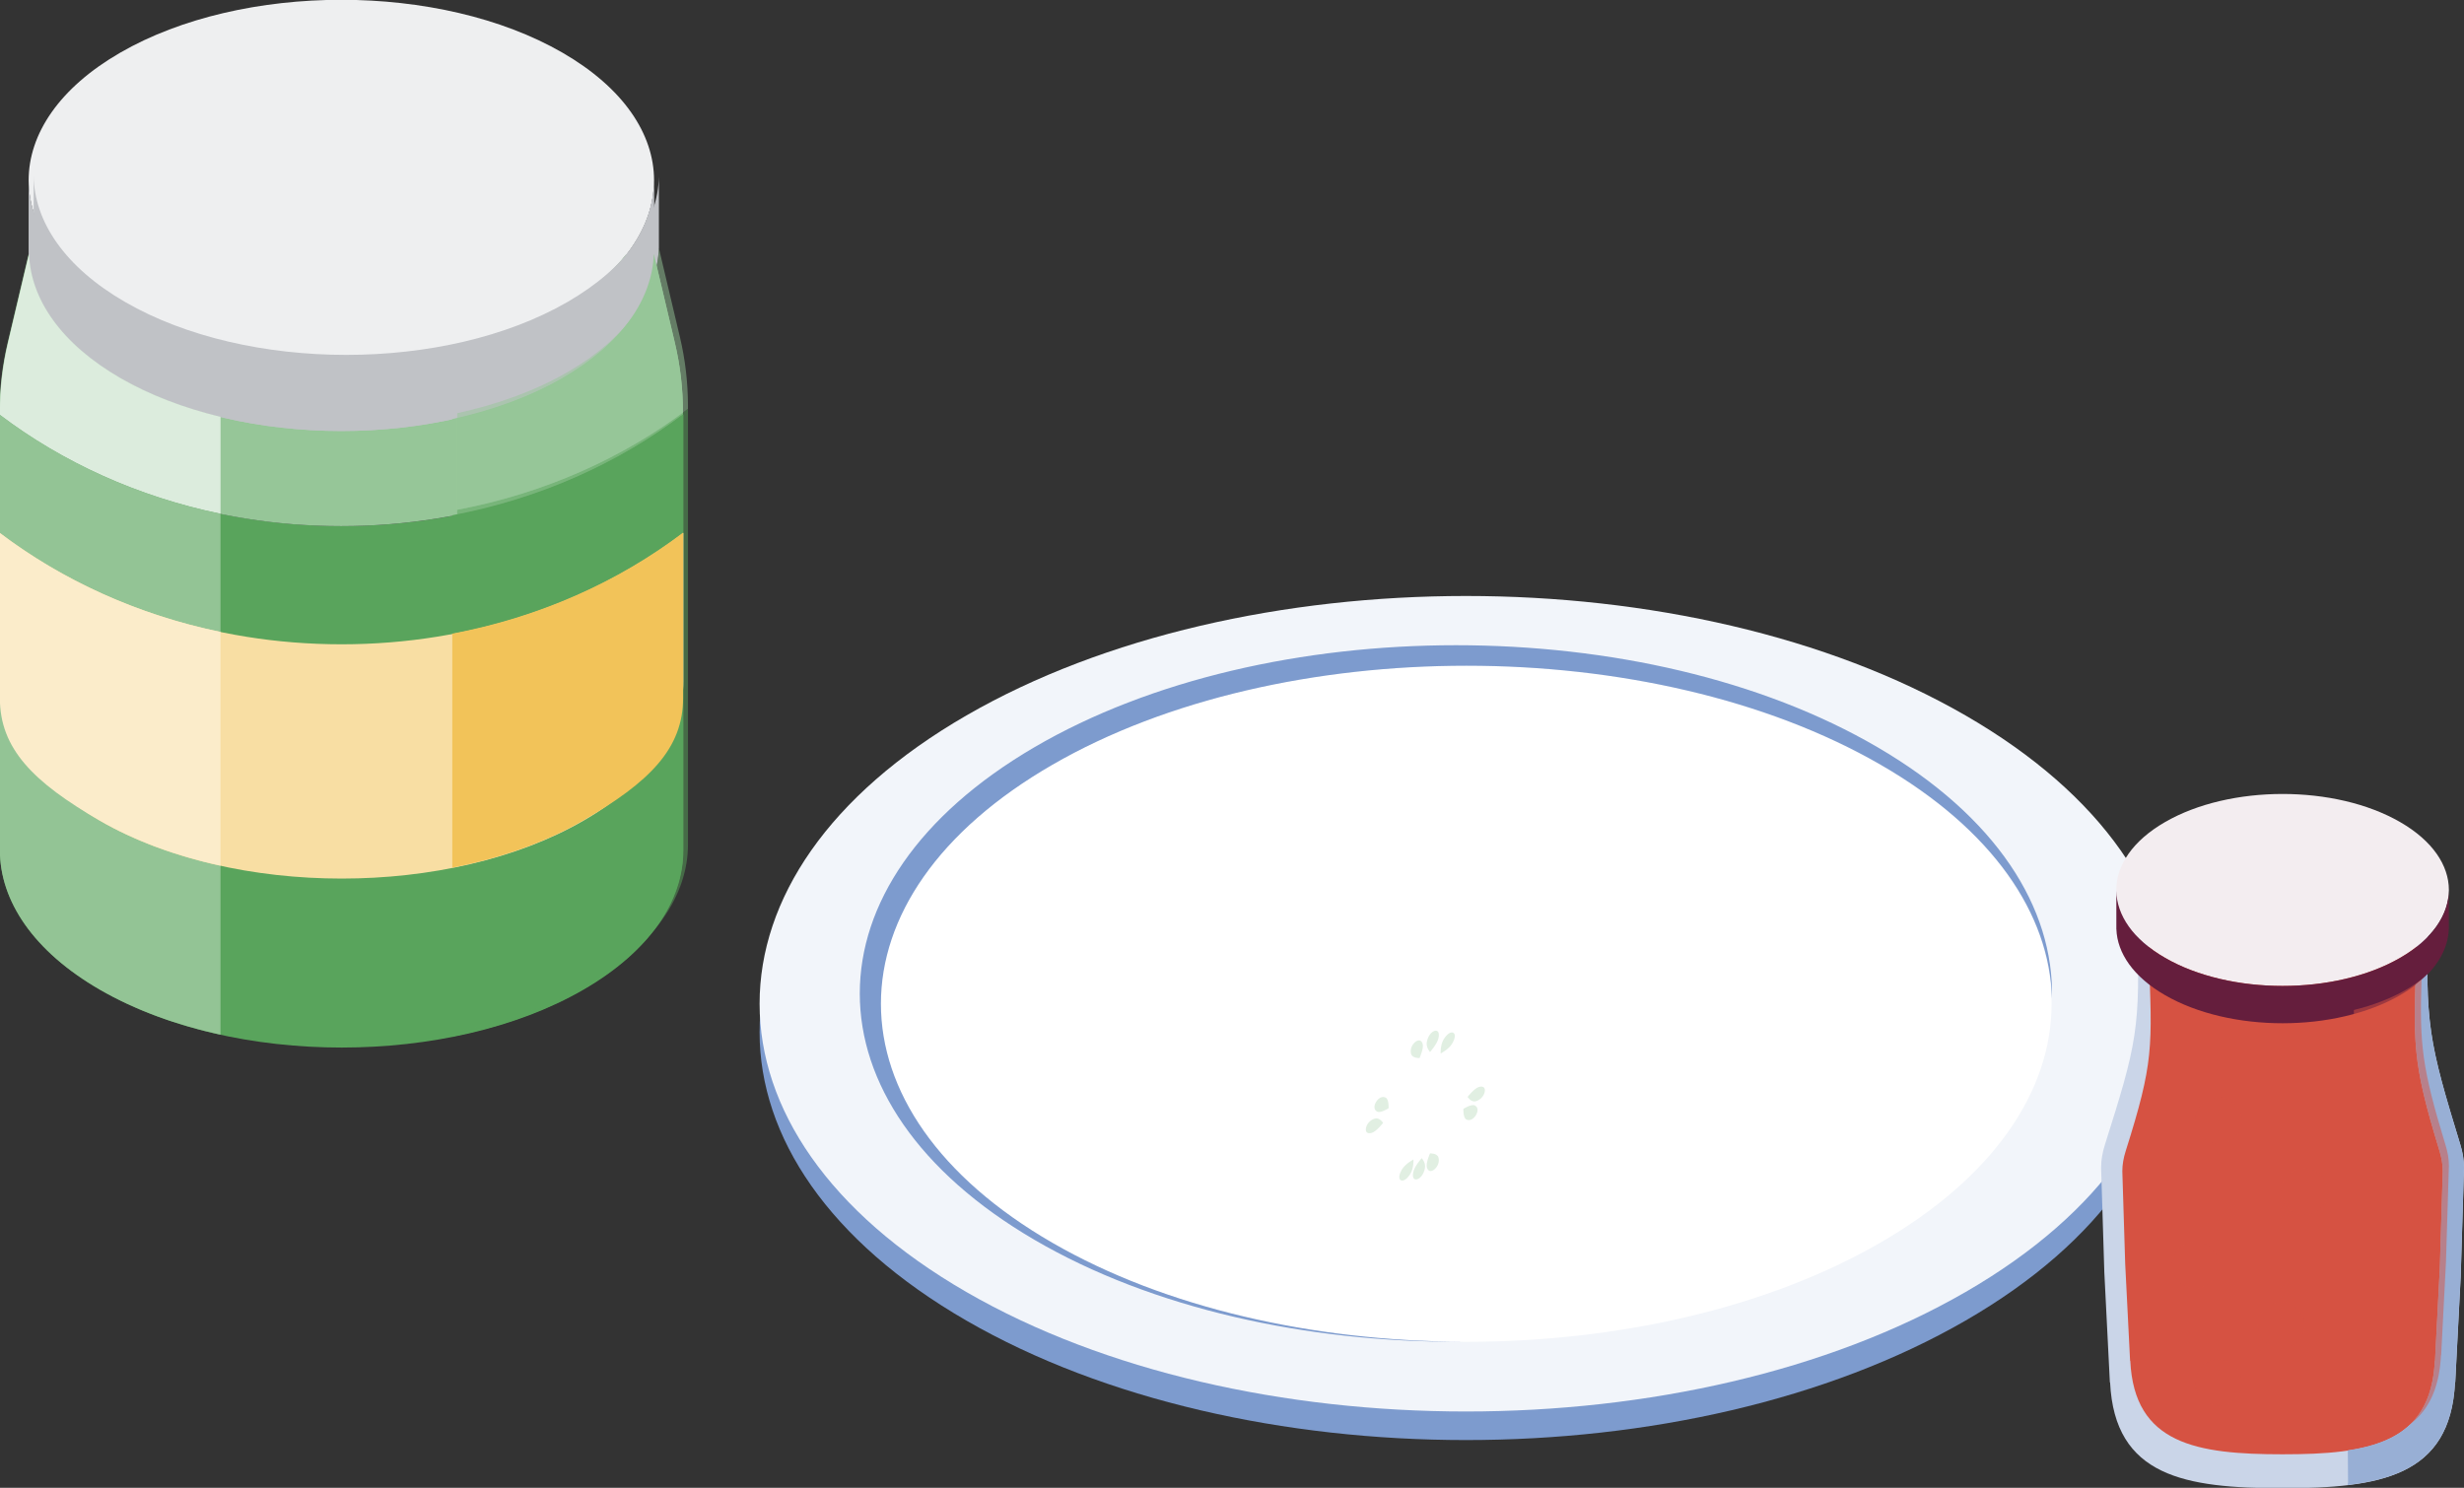 <?xml version="1.0" encoding="UTF-8" standalone="no"?>
<!-- Created with Inkscape (http://www.inkscape.org/) -->

<svg
   xmlns:dc="http://purl.org/dc/elements/1.1/"
   xmlns:cc="http://creativecommons.org/ns#"
   xmlns:rdf="http://www.w3.org/1999/02/22-rdf-syntax-ns#"
   xmlns:svg="http://www.w3.org/2000/svg"
   xmlns="http://www.w3.org/2000/svg"
   xmlns:sodipodi="http://sodipodi.sourceforge.net/DTD/sodipodi-0.dtd"
   xmlns:inkscape="http://www.inkscape.org/namespaces/inkscape"
   width="61.567mm"
   height="37.182mm"
   viewBox="0 0 61.567 37.182"
   version="1.1"
   id="svg15570"
   inkscape:version="0.92.4 (5da689c313, 2019-01-14)"
   sodipodi:docname="vegetable1-container.svg">
  <rect x="0" y="0" width="61.567" height="37.182" fill="#333333" stroke="none"/>
  <defs
     id="defs15564">
    <clipPath
       clipPathUnits="userSpaceOnUse"
       id="clipPath7398">
      <path
         d="m 162.701,639.617 h 0.765 v -0.765 h -0.765 z"
         id="path7396"
         inkscape:connector-curvature="0" />
    </clipPath>
    <clipPath
       clipPathUnits="userSpaceOnUse"
       id="clipPath7382">
      <path
         d="m 156.9,637.774 h 0.765 v -0.765 H 156.9 Z"
         id="path7380"
         inkscape:connector-curvature="0" />
    </clipPath>
    <clipPath
       clipPathUnits="userSpaceOnUse"
       id="clipPath7366">
      <path
         d="m 150.581,641.037 h 0.765 v -0.765 h -0.765 z"
         id="path7364"
         inkscape:connector-curvature="0" />
    </clipPath>
    <clipPath
       clipPathUnits="userSpaceOnUse"
       id="clipPath7350">
      <path
         d="m 151.56,637.102 h 0.765 v -0.765 h -0.765 z"
         id="path7348"
         inkscape:connector-curvature="0" />
    </clipPath>
    <clipPath
       clipPathUnits="userSpaceOnUse"
       id="clipPath7334">
      <path
         d="m 147.023,639.81 h 0.765 v -0.765 h -0.765 z"
         id="path7332"
         inkscape:connector-curvature="0" />
    </clipPath>
    <clipPath
       clipPathUnits="userSpaceOnUse"
       id="clipPath7318">
      <path
         d="m 162.658,653.385 h 0.765 v -0.765 h -0.765 z"
         id="path7316"
         inkscape:connector-curvature="0" />
    </clipPath>
    <clipPath
       clipPathUnits="userSpaceOnUse"
       id="clipPath7302">
      <path
         d="m 155.909,648.429 h 0.766 v -0.765 h -0.766 z"
         id="path7300"
         inkscape:connector-curvature="0" />
    </clipPath>
    <clipPath
       clipPathUnits="userSpaceOnUse"
       id="clipPath7286">
      <path
         d="m 147.497,646.784 h 0.765 v -0.765 h -0.765 z"
         id="path7284"
         inkscape:connector-curvature="0" />
    </clipPath>
    <clipPath
       clipPathUnits="userSpaceOnUse"
       id="clipPath7270">
      <path
         d="m 147.145,652.752 h 0.765 v -0.765 h -0.765 z"
         id="path7268"
         inkscape:connector-curvature="0" />
    </clipPath>
    <clipPath
       clipPathUnits="userSpaceOnUse"
       id="clipPath7254">
      <path
         d="m 154.572,655.349 h 0.765 v -0.765 h -0.765 z"
         id="path7252"
         inkscape:connector-curvature="0" />
    </clipPath>
    <clipPath
       clipPathUnits="userSpaceOnUse"
       id="clipPath7238">
      <path
         d="m 155.955,643.526 h 0.766 v -0.765 h -0.766 z"
         id="path7236"
         inkscape:connector-curvature="0" />
    </clipPath>
    <clipPath
       clipPathUnits="userSpaceOnUse"
       id="clipPath7222">
      <path
         d="m 161.986,645.897 h 0.765 v -0.765 h -0.765 z"
         id="path7220"
         inkscape:connector-curvature="0" />
    </clipPath>
    <clipPath
       clipPathUnits="userSpaceOnUse"
       id="clipPath7202">
      <path
         d="m 141.908,647.628 h 26.093 v -13.065 h -26.093 z"
         id="path7200"
         inkscape:connector-curvature="0" />
    </clipPath>
    <clipPath
       clipPathUnits="userSpaceOnUse"
       id="clipPath7182">
      <path
         d="m 179.207,645.831 h 0.765 v -0.765 h -0.765 z"
         id="path7180"
         inkscape:connector-curvature="0" />
    </clipPath>
    <clipPath
       clipPathUnits="userSpaceOnUse"
       id="clipPath7166">
      <path
         d="m 173.169,646.596 h 0.765 v -0.765 h -0.765 z"
         id="path7164"
         inkscape:connector-curvature="0" />
    </clipPath>
    <clipPath
       clipPathUnits="userSpaceOnUse"
       id="clipPath7150">
      <path
         d="m 168.805,652.212 h 0.765 v -0.765 h -0.765 z"
         id="path7148"
         inkscape:connector-curvature="0" />
    </clipPath>
    <clipPath
       clipPathUnits="userSpaceOnUse"
       id="clipPath7134">
      <path
         d="m 168.041,648.23 h 0.764 v -0.765 h -0.764 z"
         id="path7132"
         inkscape:connector-curvature="0" />
    </clipPath>
    <clipPath
       clipPathUnits="userSpaceOnUse"
       id="clipPath7118">
      <path
         d="m 165.061,652.595 h 0.765 v -0.765 h -0.765 z"
         id="path7116"
         inkscape:connector-curvature="0" />
    </clipPath>
    <clipPath
       clipPathUnits="userSpaceOnUse"
       id="clipPath7102">
      <path
         d="m 184.954,658.341 h 0.765 v -0.765 h -0.765 z"
         id="path7100"
         inkscape:connector-curvature="0" />
    </clipPath>
    <clipPath
       clipPathUnits="userSpaceOnUse"
       id="clipPath7086">
      <path
         d="m 176.747,656.68 h 0.765 v -0.765 h -0.765 z"
         id="path7084"
         inkscape:connector-curvature="0" />
    </clipPath>
    <clipPath
       clipPathUnits="userSpaceOnUse"
       id="clipPath7070">
      <path
         d="m 168.423,658.723 h 0.765 v -0.765 h -0.765 z"
         id="path7068"
         inkscape:connector-curvature="0" />
    </clipPath>
    <clipPath
       clipPathUnits="userSpaceOnUse"
       id="clipPath7054">
      <path
         d="m 170.611,664.287 h 0.765 v -0.765 h -0.765 z"
         id="path7052"
         inkscape:connector-curvature="0" />
    </clipPath>
    <clipPath
       clipPathUnits="userSpaceOnUse"
       id="clipPath7038">
      <path
         d="m 178.442,663.522 h 0.765 v -0.765 h -0.765 z"
         id="path7036"
         inkscape:connector-curvature="0" />
    </clipPath>
    <clipPath
       clipPathUnits="userSpaceOnUse"
       id="clipPath7022">
      <path
         d="m 174.729,652.212 h 0.765 v -0.765 h -0.765 z"
         id="path7020"
         inkscape:connector-curvature="0" />
    </clipPath>
    <clipPath
       clipPathUnits="userSpaceOnUse"
       id="clipPath7006">
      <path
         d="m 181.197,651.83 h 0.765 v -0.765 h -0.765 z"
         id="path7004"
         inkscape:connector-curvature="0" />
    </clipPath>
    <clipPath
       clipPathUnits="userSpaceOnUse"
       id="clipPath6986">
      <path
         d="m 162.103,660.328 h 25.4 v -16.997 h -25.4 z"
         id="path6984"
         inkscape:connector-curvature="0" />
    </clipPath>
    <clipPath
       clipPathUnits="userSpaceOnUse"
       id="clipPath12550">
      <path
         d="m 98.409,512.476 h 4.984 v -6.58 h -4.984 z"
         id="path12548"
         inkscape:connector-curvature="0" />
    </clipPath>
    <clipPath
       clipPathUnits="userSpaceOnUse"
       id="clipPath12534">
      <path
         d="m 96.941,509.113 h 6.45 v -3.217 h -6.45 z"
         id="path12532"
         inkscape:connector-curvature="0" />
    </clipPath>
    <clipPath
       clipPathUnits="userSpaceOnUse"
       id="clipPath12506">
      <path
         d="m 97.987,520.071 h 7.352 v -6.056 h -7.352 z"
         id="path12504"
         inkscape:connector-curvature="0" />
    </clipPath>
    <clipPath
       clipPathUnits="userSpaceOnUse"
       id="clipPath12490">
      <path
         d="m 97.407,519.365 h 6.821 v -5.35 h -6.821 z"
         id="path12488"
         inkscape:connector-curvature="0" />
    </clipPath>
    <clipPath
       clipPathUnits="userSpaceOnUse"
       id="clipPath12470">
      <path
         d="m 118.536,511.403 h 5.43 v -4.135 h -5.43 z"
         id="path12468"
         inkscape:connector-curvature="0" />
    </clipPath>
    <clipPath
       clipPathUnits="userSpaceOnUse"
       id="clipPath12454">
      <path
         d="m 118.225,511.269 h 4.761 v -4.001 h -4.761 z"
         id="path12452"
         inkscape:connector-curvature="0" />
    </clipPath>
    <clipPath
       clipPathUnits="userSpaceOnUse"
       id="clipPath12434">
      <path
         d="m 66.657,510.187 h 5.384 v -5.731 h -5.384 z"
         id="path12432"
         inkscape:connector-curvature="0" />
    </clipPath>
    <clipPath
       clipPathUnits="userSpaceOnUse"
       id="clipPath12418">
      <path
         d="m 80.857,499.014 h 5.435 v -5.808 h -5.435 z"
         id="path12416"
         inkscape:connector-curvature="0" />
    </clipPath>
    <clipPath
       clipPathUnits="userSpaceOnUse"
       id="clipPath12402">
      <path
         d="m 110.261,495.377 h 5.375 v -5.682 h -5.375 z"
         id="path12400"
         inkscape:connector-curvature="0" />
    </clipPath>
    <clipPath
       clipPathUnits="userSpaceOnUse"
       id="clipPath12386">
      <path
         d="m 134.417,501.788 h 5.361 v -5.678 h -5.361 z"
         id="path12384"
         inkscape:connector-curvature="0" />
    </clipPath>
    <clipPath
       clipPathUnits="userSpaceOnUse"
       id="clipPath12370">
      <path
         d="m 107.452,505.042 h 5.43 v -4.135 h -5.43 z"
         id="path12368"
         inkscape:connector-curvature="0" />
    </clipPath>
    <clipPath
       clipPathUnits="userSpaceOnUse"
       id="clipPath12354">
      <path
         d="m 107.141,504.908 h 4.761 v -4.001 h -4.761 z"
         id="path12352"
         inkscape:connector-curvature="0" />
    </clipPath>
    <clipPath
       clipPathUnits="userSpaceOnUse"
       id="clipPath12330">
      <path
         d="m 109.496,517.744 h 7.352 v -6.056 h -7.352 z"
         id="path12328"
         inkscape:connector-curvature="0" />
    </clipPath>
    <clipPath
       clipPathUnits="userSpaceOnUse"
       id="clipPath12314">
      <path
         d="m 108.916,517.037 h 6.821 v -5.349 h -6.821 z"
         id="path12312"
         inkscape:connector-curvature="0" />
    </clipPath>
    <clipPath
       clipPathUnits="userSpaceOnUse"
       id="clipPath12178">
      <path
         d="M 82.209,527.609 H 135.11 V 497.725 H 82.209 Z"
         id="path12176"
         inkscape:connector-curvature="0" />
    </clipPath>
    <clipPath
       clipPathUnits="userSpaceOnUse"
       id="clipPath6642">
      <path
         d="m 379.551,641.424 h 14.216 v -11.369 h -14.216 z"
         id="path6640"
         inkscape:connector-curvature="0" />
    </clipPath>
    <clipPath
       clipPathUnits="userSpaceOnUse"
       id="clipPath6606">
      <path
         d="m 379.013,636.295 h 10.793 v -8.24 h -10.793 z"
         id="path6604"
         inkscape:connector-curvature="0" />
    </clipPath>
    <clipPath
       clipPathUnits="userSpaceOnUse"
       id="clipPath6566">
      <path
         d="m 375.302,649.894 h 11.575 v -9.257 h -11.575 z"
         id="path6564"
         inkscape:connector-curvature="0" />
    </clipPath>
    <clipPath
       clipPathUnits="userSpaceOnUse"
       id="clipPath6530">
      <path
         d="m 374.864,645.718 h 8.787 v -6.709 h -8.787 z"
         id="path6528"
         inkscape:connector-curvature="0" />
    </clipPath>
    <clipPath
       clipPathUnits="userSpaceOnUse"
       id="clipPath6490">
      <path
         d="m 383.813,648.469 h 11.331 v -9.846 h -11.331 z"
         id="path6488"
         inkscape:connector-curvature="0" />
    </clipPath>
    <clipPath
       clipPathUnits="userSpaceOnUse"
       id="clipPath6454">
      <path
         d="m 382.36,644.152 h 9.522 v -5.811 h -9.522 z"
         id="path6452"
         inkscape:connector-curvature="0" />
    </clipPath>
    <clipPath
       clipPathUnits="userSpaceOnUse"
       id="clipPath10522">
      <path
         d="m 369.158,520.145 h 11.554 V 512.6 h -11.554 z"
         id="path10520"
         inkscape:connector-curvature="0" />
    </clipPath>
    <clipPath
       clipPathUnits="userSpaceOnUse"
       id="clipPath11414">
      <path
         d="m 377.077,408.06 h 4.179 v -1.695 h -4.179 z"
         id="path11412"
         inkscape:connector-curvature="0" />
    </clipPath>
    <clipPath
       clipPathUnits="userSpaceOnUse"
       id="clipPath11398">
      <path
         d="m 377.642,408.925 h 4.179 v -1.695 h -4.179 z"
         id="path11396"
         inkscape:connector-curvature="0" />
    </clipPath>
    <clipPath
       clipPathUnits="userSpaceOnUse"
       id="clipPath11358">
      <path
         d="m 364.005,406.179 h 4.028 v -6.92 h -4.028 z"
         id="path11356"
         inkscape:connector-curvature="0" />
    </clipPath>
    <clipPath
       clipPathUnits="userSpaceOnUse"
       id="clipPath11322">
      <path
         d="m 377.506,405.692 h 6.271 v -3.246 h -6.271 z"
         id="path11320"
         inkscape:connector-curvature="0" />
    </clipPath>
    <clipPath
       clipPathUnits="userSpaceOnUse"
       id="clipPath11298">
      <path
         d="m 372.191,414.437 h 4.179 v -1.695 h -4.179 z"
         id="path11296"
         inkscape:connector-curvature="0" />
    </clipPath>
    <clipPath
       clipPathUnits="userSpaceOnUse"
       id="clipPath11282">
      <path
         d="m 373.019,413.194 h 4.179 v -1.695 h -4.179 z"
         id="path11280"
         inkscape:connector-curvature="0" />
    </clipPath>
    <clipPath
       clipPathUnits="userSpaceOnUse"
       id="clipPath11254">
      <path
         d="m 372.717,411.256 h 6.272 v -3.246 h -6.272 z"
         id="path11252"
         inkscape:connector-curvature="0" />
    </clipPath>
    <clipPath
       clipPathUnits="userSpaceOnUse"
       id="clipPath11218">
      <path
         d="m 371.561,407.88 h 5.055 v -4.93 h -5.055 z"
         id="path11216"
         inkscape:connector-curvature="0" />
    </clipPath>
    <clipPath
       clipPathUnits="userSpaceOnUse"
       id="clipPath11182">
      <path
         d="m 366.436,413.458 h 4.613 v -5.621 h -4.613 z"
         id="path11180"
         inkscape:connector-curvature="0" />
    </clipPath>
    <clipPath
       clipPathUnits="userSpaceOnUse"
       id="clipPath11158">
      <path
         d="m 357.243,409.964 h 4.178 v -1.695 h -4.178 z"
         id="path11156"
         inkscape:connector-curvature="0" />
    </clipPath>
    <clipPath
       clipPathUnits="userSpaceOnUse"
       id="clipPath11142">
      <path
         d="m 359.332,409.48 h 4.179 v -1.695 h -4.179 z"
         id="path11140"
         inkscape:connector-curvature="0" />
    </clipPath>
    <clipPath
       clipPathUnits="userSpaceOnUse"
       id="clipPath11114">
      <path
         d="m 360.614,408.947 h 4.614 v -5.621 h -4.614 z"
         id="path11112"
         inkscape:connector-curvature="0" />
    </clipPath>
    <clipPath
       clipPathUnits="userSpaceOnUse"
       id="clipPath11078">
      <path
         d="m 368.7,402.937 h 5.498 v -4.431 H 368.7 Z"
         id="path11076"
         inkscape:connector-curvature="0" />
    </clipPath>
    <clipPath
       clipPathUnits="userSpaceOnUse"
       id="clipPath11054">
      <path
         d="m 358.131,409.752 h 3.231 v -5.082 h -3.231 z"
         id="path11052"
         inkscape:connector-curvature="0" />
    </clipPath>
    <clipPath
       clipPathUnits="userSpaceOnUse"
       id="clipPath11034">
      <path
         d="m 357.729,410.798 h 6.801 v -3.159 h -6.801 z"
         id="path11032"
         inkscape:connector-curvature="0" />
    </clipPath>
    <clipPath
       clipPathUnits="userSpaceOnUse"
       id="clipPath11006">
      <path
         d="m 347.319,424.423 h 19.16 v -13.524 h -19.16 z"
         id="path11004"
         inkscape:connector-curvature="0" />
    </clipPath>
    <clipPath
       clipPathUnits="userSpaceOnUse"
       id="clipPath10986">
      <path
         d="m 365.535,422.316 h 19.161 v -13.525 h -19.161 z"
         id="path10984"
         inkscape:connector-curvature="0" />
    </clipPath>
    <clipPath
       clipPathUnits="userSpaceOnUse"
       id="clipPath10962">
      <path
         d="m 363.205,421.827 h 6.451 v -11.828 h -6.451 z"
         id="path10960"
         inkscape:connector-curvature="0" />
    </clipPath>
    <clipPath
       clipPathUnits="userSpaceOnUse"
       id="clipPath11698">
      <path
         d="m 374.024,264.092 h 2.951 v -3.204 h -2.951 z"
         id="path11696"
         inkscape:connector-curvature="0" />
    </clipPath>
    <clipPath
       clipPathUnits="userSpaceOnUse"
       id="clipPath11678">
      <path
         d="m 374.221,264.88 h 5.482 v -2.523 h -5.482 z"
         id="path11676"
         inkscape:connector-curvature="0" />
    </clipPath>
    <clipPath
       clipPathUnits="userSpaceOnUse"
       id="clipPath11650">
      <path
         d="m 370.279,277.222 h 11.434 v -12.607 h -11.434 z"
         id="path11648"
         inkscape:connector-curvature="0" />
    </clipPath>
    <clipPath
       clipPathUnits="userSpaceOnUse"
       id="clipPath11630">
      <path
         d="m 380.473,269.889 h 16.309 v -9.607 h -16.309 z"
         id="path11628"
         inkscape:connector-curvature="0" />
    </clipPath>
    <clipPath
       clipPathUnits="userSpaceOnUse"
       id="clipPath11606">
      <path
         d="m 380.204,271.526 h 4.74 v -8.645 h -4.74 z"
         id="path11604"
         inkscape:connector-curvature="0" />
    </clipPath>
    <clipPath
       clipPathUnits="userSpaceOnUse"
       id="clipPath11934">
      <path
         d="m 547.26,669.931 h 16.337 V 651.412 H 547.26 Z"
         id="path11932"
         inkscape:connector-curvature="0" />
    </clipPath>
    <clipPath
       clipPathUnits="userSpaceOnUse"
       id="clipPath11910">
      <path
         d="m 547.26,658.564 h 16.337 V 614.511 H 547.26 Z"
         id="path11908"
         inkscape:connector-curvature="0" />
    </clipPath>
    <clipPath
       clipPathUnits="userSpaceOnUse"
       id="clipPath11886">
      <path
         d="m 517.282,675.038 h 44.259 v -17.626 h -44.259 z"
         id="path11884"
         inkscape:connector-curvature="0" />
    </clipPath>
    <clipPath
       clipPathUnits="userSpaceOnUse"
       id="clipPath11570">
      <path
         d="m 681.516,618.175 h 6.727 v -32.969 h -6.727 z"
         id="path11568"
         inkscape:connector-curvature="0" />
    </clipPath>
    <clipPath
       clipPathUnits="userSpaceOnUse"
       id="clipPath11542">
      <path
         d="m 670.29,591.269 h 3.294 v -3.294 h -3.294 z"
         id="path11540"
         inkscape:connector-curvature="0" />
    </clipPath>
    <clipPath
       clipPathUnits="userSpaceOnUse"
       id="clipPath11526">
      <path
         d="m 674.728,595.313 h 3.294 v -3.295 h -3.294 z"
         id="path11524"
         inkscape:connector-curvature="0" />
    </clipPath>
    <clipPath
       clipPathUnits="userSpaceOnUse"
       id="clipPath11510">
      <path
         d="m 668.643,599.595 h 3.294 v -3.294 h -3.294 z"
         id="path11508"
         inkscape:connector-curvature="0" />
    </clipPath>
    <clipPath
       clipPathUnits="userSpaceOnUse"
       id="clipPath11494">
      <path
         d="m 676.375,604.794 h 3.294 V 601.5 h -3.294 z"
         id="path11492"
         inkscape:connector-curvature="0" />
    </clipPath>
    <clipPath
       clipPathUnits="userSpaceOnUse"
       id="clipPath11478">
      <path
         d="m 670.29,609.808 h 3.294 v -3.294 h -3.294 z"
         id="path11476"
         inkscape:connector-curvature="0" />
    </clipPath>
    <clipPath
       clipPathUnits="userSpaceOnUse"
       id="clipPath10422">
      <path
         d="m 650.908,624.052 h 2.068 v -2.068 h -2.068 z"
         id="path10420"
         inkscape:connector-curvature="0" />
    </clipPath>
    <clipPath
       clipPathUnits="userSpaceOnUse"
       id="clipPath10402">
      <path
         d="m 640.872,624.181 h 2.068 v -2.068 h -2.068 z"
         id="path10400"
         inkscape:connector-curvature="0" />
    </clipPath>
    <clipPath
       clipPathUnits="userSpaceOnUse"
       id="clipPath10382">
      <path
         d="m 647.174,626.821 h 2.068 v -2.068 h -2.068 z"
         id="path10380"
         inkscape:connector-curvature="0" />
    </clipPath>
    <clipPath
       clipPathUnits="userSpaceOnUse"
       id="clipPath10362">
      <path
         d="m 648.111,624.052 h 2.595 v -2.595 h -2.595 z"
         id="path10360"
         inkscape:connector-curvature="0" />
    </clipPath>
    <clipPath
       clipPathUnits="userSpaceOnUse"
       id="clipPath10346">
      <path
         d="m 646.677,621.009 h 2.169 v -2.168 h -2.169 z"
         id="path10344"
         inkscape:connector-curvature="0" />
    </clipPath>
    <clipPath
       clipPathUnits="userSpaceOnUse"
       id="clipPath10330">
      <path
         d="m 644.188,625.168 h 2.414 v -2.414 h -2.414 z"
         id="path10328"
         inkscape:connector-curvature="0" />
    </clipPath>
    <clipPath
       clipPathUnits="userSpaceOnUse"
       id="clipPath10314">
      <path
         d="m 641.906,621.642 h 2.302 v -2.301 h -2.302 z"
         id="path10312"
         inkscape:connector-curvature="0" />
    </clipPath>
    <clipPath
       clipPathUnits="userSpaceOnUse"
       id="clipPath10270">
      <path
         d="m 612.266,632.376 h 14.217 v -11.369 h -14.217 z"
         id="path10268"
         inkscape:connector-curvature="0" />
    </clipPath>
    <clipPath
       clipPathUnits="userSpaceOnUse"
       id="clipPath10234">
      <path
         d="m 616.228,627.248 h 10.793 v -8.24 h -10.793 z"
         id="path10232"
         inkscape:connector-curvature="0" />
    </clipPath>
    <clipPath
       clipPathUnits="userSpaceOnUse"
       id="clipPath10194">
      <path
         d="m 606.503,641.425 h 14.299 v -10.914 h -14.299 z"
         id="path10192"
         inkscape:connector-curvature="0" />
    </clipPath>
    <clipPath
       clipPathUnits="userSpaceOnUse"
       id="clipPath10158">
      <path
         d="m 607.451,636.558 h 9.563 v -9.766 h -9.563 z"
         id="path10156"
         inkscape:connector-curvature="0" />
    </clipPath>
    <clipPath
       clipPathUnits="userSpaceOnUse"
       id="clipPath10118">
      <path
         d="m 623.342,638.667 h 14.299 v -10.914 h -14.299 z"
         id="path10116"
         inkscape:connector-curvature="0" />
    </clipPath>
    <clipPath
       clipPathUnits="userSpaceOnUse"
       id="clipPath10082">
      <path
         d="m 624.291,633.8 h 9.563 v -9.766 h -9.563 z"
         id="path10080"
         inkscape:connector-curvature="0" />
    </clipPath>
    <clipPath
       clipPathUnits="userSpaceOnUse"
       id="clipPath10042">
      <path
         d="m 618.933,642.251 h 14.217 v -11.37 h -14.217 z"
         id="path10040"
         inkscape:connector-curvature="0" />
    </clipPath>
    <clipPath
       clipPathUnits="userSpaceOnUse"
       id="clipPath10006">
      <path
         d="m 618.395,637.122 h 10.793 v -8.24 h -10.793 z"
         id="path10004"
         inkscape:connector-curvature="0" />
    </clipPath>
    <clipPath
       clipPathUnits="userSpaceOnUse"
       id="clipPath9922">
      <path
         d="m 635.768,613.447 h 17.134 v -9.892 h -17.134 z"
         id="path9920"
         inkscape:connector-curvature="0" />
    </clipPath>
    <clipPath
       clipPathUnits="userSpaceOnUse"
       id="clipPath9834">
      <path
         d="m 631.98,611.506 h 17.134 v -9.892 H 631.98 Z"
         id="path9832"
         inkscape:connector-curvature="0" />
    </clipPath>
    <clipPath
       clipPathUnits="userSpaceOnUse"
       id="clipPath9746">
      <path
         d="m 629.121,609.214 h 17.134 v -9.893 h -17.134 z"
         id="path9744"
         inkscape:connector-curvature="0" />
    </clipPath>
    <clipPath
       clipPathUnits="userSpaceOnUse"
       id="clipPath9658">
      <path
         d="m 570.249,647.595 h 44.029 v -45.889 h -44.029 z"
         id="path9656"
         inkscape:connector-curvature="0" />
    </clipPath>
  </defs>
  <sodipodi:namedview
     id="base"
     pagecolor="#ffffff"
     bordercolor="#666666"
     borderopacity="1.0"
     inkscape:pageopacity="0.0"
     inkscape:pageshadow="2"
     inkscape:zoom="2.8"
     inkscape:cx="161.27828"
     inkscape:cy="115.2746"
     inkscape:document-units="mm"
     inkscape:current-layer="layer1"
     showgrid="false"
     inkscape:window-width="1920"
     inkscape:window-height="1017"
     inkscape:window-x="1912"
     inkscape:window-y="-8"
     inkscape:window-maximized="1" />
  <g
     inkscape:label="Layer 1"
     inkscape:groupmode="layer"
     id="layer1"
     transform="translate(-69.319,-244.87)">
    <g
       id="g9632"
       transform="matrix(0.353,0,0,-0.353,118.429,277.874)">
      <path
         d="m 0,0 c -19.526,-11.273 -51.185,-11.273 -70.71,0 -19.526,11.274 -19.526,29.552 -0.001,40.825 19.526,11.274 51.185,11.274 70.711,0 C 19.526,29.551 19.526,11.273 0,0"
         style="fill:#7d9bce;fill-opacity:1;fill-rule:nonzero;stroke:none"
         id="path9634"
         inkscape:connector-curvature="0" />
    </g>
    <g
       id="g9636"
       transform="matrix(0.353,0,0,-0.353,118.429,277.16)">
      <path
         d="m 0,0 c -19.526,-11.273 -51.185,-11.273 -70.71,0 -19.526,11.273 -19.526,29.551 -0.001,40.825 19.526,11.273 51.185,11.273 70.711,0 C 19.526,29.551 19.526,11.273 0,0"
         style="fill:#f2f5fa;fill-opacity:1;fill-rule:nonzero;stroke:none"
         id="path9638"
         inkscape:connector-curvature="0" />
    </g>
    <g
       id="g9640"
       transform="matrix(0.353,0,0,-0.353,116.296,275.929)">
      <path
         d="m 0,0 c -16.187,-9.346 -42.435,-9.346 -58.623,0 -16.189,9.347 -16.189,24.5 0,33.846 16.188,9.346 42.435,9.346 58.623,0 C 16.188,24.5 16.188,9.346 0,0"
         style="fill:#ffffff;fill-opacity:1;fill-rule:nonzero;stroke:none"
         id="path9642"
         inkscape:connector-curvature="0" />
    </g>
    <g
       id="g9644"
       transform="matrix(0.353,0,0,-0.353,95.616,275.929)">
      <path
         d="m 0,0 c -16.188,9.347 -16.188,24.5 0,33.846 16.188,9.346 42.435,9.346 58.623,0 7.936,-4.581 11.971,-10.558 12.127,-16.562 0.162,6.432 -3.946,12.893 -12.346,17.801 -16.48,9.63 -43.2,9.63 -59.68,0 -16.481,-9.629 -16.481,-25.242 0,-34.872 8.335,-4.87 19.288,-7.274 30.212,-7.217 C 18.453,-6.95 7.999,-4.618 0,0"
         style="fill:#7d9bce;fill-opacity:1;fill-rule:nonzero;stroke:none"
         id="path9646"
         inkscape:connector-curvature="0" />
    </g>
    <g
       id="g9688"
       transform="matrix(0.353,0,0,-0.353,105.602,270.953)">
      <path
         d="m 0,0 c -0.245,-0.406 -0.808,-0.691 -0.808,-0.691 0,0 -0.036,0.587 0.208,0.993 0.246,0.406 0.513,0.559 0.678,0.475 C 0.243,0.694 0.244,0.406 0,0"
         style="fill:#e1efe2;fill-opacity:1;fill-rule:nonzero;stroke:none"
         id="path9690"
         inkscape:connector-curvature="0" />
    </g>
    <g
       id="g9692"
       transform="matrix(0.353,0,0,-0.353,105.261,270.816)">
      <path
         d="m 0,0 c -0.09,-0.413 -0.596,-0.975 -0.596,-0.975 0,0 -0.312,0.327 -0.222,0.739 0.089,0.413 0.321,0.691 0.547,0.756 C -0.045,0.585 0.09,0.413 0,0"
         style="fill:#e1efe2;fill-opacity:1;fill-rule:nonzero;stroke:none"
         id="path9694"
         inkscape:connector-curvature="0" />
    </g>
    <g
       id="g9696"
       transform="matrix(0.353,0,0,-0.353,104.867,270.96)">
      <path
         d="m 0,0 c 0.089,-0.31 -0.224,-0.998 -0.224,-0.998 0,0 -0.505,-0.021 -0.594,0.289 -0.09,0.309 0.045,0.636 0.27,0.833 C -0.321,0.319 -0.09,0.31 0,0"
         style="fill:#e1efe2;fill-opacity:1;fill-rule:nonzero;stroke:none"
         id="path9698"
         inkscape:connector-curvature="0" />
    </g>
    <g
       id="g9700"
       transform="matrix(0.353,0,0,-0.353,103.942,272.3)">
      <path
         d="m 0,0 c 0.244,-0.123 0.208,-0.752 0.208,-0.752 0,0 -0.562,-0.365 -0.808,-0.242 -0.244,0.124 -0.243,0.413 -0.078,0.688 C -0.512,-0.032 -0.245,0.124 0,0"
         style="fill:#e1efe2;fill-opacity:1;fill-rule:nonzero;stroke:none"
         id="path9702"
         inkscape:connector-curvature="0" />
    </g>
    <g
       id="g9704"
       transform="matrix(0.353,0,0,-0.353,103.672,272.824)">
      <path
         d="m 0,0 c 0.334,0.096 0.584,-0.306 0.584,-0.306 0,0 -0.469,-0.609 -0.804,-0.705 -0.334,-0.096 -0.467,0.077 -0.406,0.357 C -0.565,-0.375 -0.334,-0.096 0,0"
         style="fill:#e1efe2;fill-opacity:1;fill-rule:nonzero;stroke:none"
         id="path9706"
         inkscape:connector-curvature="0" />
    </g>
    <g
       id="g9712"
       transform="matrix(0.353,0,0,-0.353,104.351,274.092)">
      <path
         d="m 0,0 c 0.245,0.406 0.808,0.691 0.808,0.691 0,0 0.036,-0.587 -0.208,-0.993 C 0.354,-0.708 0.088,-0.861 -0.078,-0.778 -0.243,-0.694 -0.244,-0.406 0,0"
         style="fill:#e1efe2;fill-opacity:1;fill-rule:nonzero;stroke:none"
         id="path9714"
         inkscape:connector-curvature="0" />
    </g>
    <g
       id="g9716"
       transform="matrix(0.353,0,0,-0.353,104.633,274.157)">
      <path
         d="m 0,0 c 0.09,0.413 0.595,0.975 0.595,0.975 0,0 0.313,-0.327 0.223,-0.74 C 0.729,-0.178 0.497,-0.455 0.271,-0.521 0.045,-0.585 -0.09,-0.413 0,0"
         style="fill:#e1efe2;fill-opacity:1;fill-rule:nonzero;stroke:none"
         id="path9718"
         inkscape:connector-curvature="0" />
    </g>
    <g
       id="g9720"
       transform="matrix(0.353,0,0,-0.353,104.972,274.046)">
      <path
         d="m 0,0 c -0.09,0.31 0.223,0.998 0.223,0.998 0,0 0.506,0.021 0.595,-0.289 C 0.908,0.4 0.773,0.073 0.547,-0.124 0.321,-0.319 0.089,-0.31 0,0"
         style="fill:#e1efe2;fill-opacity:1;fill-rule:nonzero;stroke:none"
         id="path9722"
         inkscape:connector-curvature="0" />
    </g>
    <g
       id="g9724"
       transform="matrix(0.353,0,0,-0.353,105.958,272.847)">
      <path
         d="m 0,0 c -0.244,0.124 -0.208,0.753 -0.208,0.753 0,0 0.562,0.364 0.808,0.241 C 0.844,0.871 0.843,0.581 0.678,0.307 0.512,0.032 0.245,-0.123 0,0"
         style="fill:#e1efe2;fill-opacity:1;fill-rule:nonzero;stroke:none"
         id="path9726"
         inkscape:connector-curvature="0" />
    </g>
    <g
       id="g9728"
       transform="matrix(0.353,0,0,-0.353,106.195,272.391)">
      <path
         d="m 0,0 c -0.334,-0.096 -0.584,0.306 -0.584,0.306 0,0 0.47,0.609 0.804,0.705 C 0.554,1.107 0.687,0.933 0.626,0.654 0.565,0.375 0.334,0.096 0,0"
         style="fill:#e1efe2;fill-opacity:1;fill-rule:nonzero;stroke:none"
         id="path9730"
         inkscape:connector-curvature="0" />
    </g>
    <g
       id="g11464"
       transform="matrix(0.353,0,0,-0.353,130.01,267.588)">
      <path
         d="m 0,0 h -20.723 l 0.039,-0.952 c 0.307,-7.451 -0.007,-8.626 -2.254,-15.737 -0.168,-0.533 -0.268,-1.071 -0.268,-1.617 l 0.229,-7.421 0.392,-7.78 c 0.006,-0.002 0.011,-0.004 0.016,-0.006 0.321,-6.671 5.32,-7.489 12.208,-7.489 6.887,0 11.886,0.818 12.208,7.489 0.005,0.002 0.009,0.004 0.015,0.006 l 0.387,7.479 0.234,7.722 c 0,0.546 -0.097,1.089 -0.262,1.63 -2.223,7.266 -2.528,8.584 -2.24,16.177 z"
         style="fill:#cad5e8;fill-opacity:1;fill-rule:nonzero;stroke:none"
         id="path11466"
         inkscape:connector-curvature="0" />
    </g>
    <g
       id="g11468"
       transform="matrix(0.353,0,0,-0.353,129.71,268.435)">
      <path
         d="m 0,0 h -19.023 l 0.034,-0.84 c 0.27,-6.579 0.357,-7.617 -1.627,-13.895 -0.149,-0.471 -0.237,-0.946 -0.237,-1.428 l 0.203,-6.552 0.346,-6.868 c 0.005,-0.002 0.009,-0.004 0.014,-0.006 0.283,-5.89 4.697,-6.612 10.778,-6.612 6.081,0 10.495,0.722 10.779,6.612 0.004,0.002 0.009,0.004 0.013,0.006 l 0.342,6.603 0.207,6.817 c 0,0.482 -0.086,0.962 -0.232,1.439 -1.962,6.416 -1.868,7.579 -1.614,14.284 z"
         style="fill:#d65242;fill-opacity:1;fill-rule:nonzero;stroke:none"
         id="path11470"
         inkscape:connector-curvature="0" />
    </g>
    <g
       transform="matrix(0.353,0,0,-0.353,-112.441,487.559)"
       id="g11472">
      <g
         id="g11474" />
      <g
         id="g11486">
        <g
           clip-path="url(#clipPath11478)"
           id="g11484"
           style="opacity:0.26">
          <g
             transform="translate(673.584,608.161)"
             id="g11482">
            <path
               d="m 0,0 c 0,-0.91 -0.737,-1.647 -1.647,-1.647 -0.91,0 -1.647,0.737 -1.647,1.647 0,0.91 0.737,1.647 1.647,1.647 C -0.737,1.647 0,0.91 0,0"
               style="fill:#d65242;fill-opacity:1;fill-rule:nonzero;stroke:none"
               id="path11480"
               inkscape:connector-curvature="0" />
          </g>
        </g>
      </g>
    </g>
    <g
       transform="matrix(0.353,0,0,-0.353,-112.441,487.559)"
       id="g11488">
      <g
         id="g11490" />
      <g
         id="g11502">
        <g
           clip-path="url(#clipPath11494)"
           id="g11500"
           style="opacity:0.26">
          <g
             transform="translate(679.669,603.147)"
             id="g11498">
            <path
               d="m 0,0 c 0,-0.91 -0.737,-1.647 -1.646,-1.647 -0.911,0 -1.648,0.737 -1.648,1.647 0,0.91 0.737,1.647 1.648,1.647 C -0.737,1.647 0,0.91 0,0"
               style="fill:#d65242;fill-opacity:1;fill-rule:nonzero;stroke:none"
               id="path11496"
               inkscape:connector-curvature="0" />
          </g>
        </g>
      </g>
    </g>
    <g
       transform="matrix(0.353,0,0,-0.353,-112.441,487.559)"
       id="g11504">
      <g
         id="g11506" />
      <g
         id="g11518">
        <g
           clip-path="url(#clipPath11510)"
           id="g11516"
           style="opacity:0.26">
          <g
             transform="translate(671.398,596.731)"
             id="g11514">
            <path
               d="M 0,0 C -0.672,-0.613 -1.714,-0.564 -2.326,0.108 -2.939,0.781 -2.891,1.822 -2.218,2.435 -1.546,3.047 -0.504,2.999 0.108,2.327 0.722,1.654 0.673,0.612 0,0"
               style="fill:#d65242;fill-opacity:1;fill-rule:nonzero;stroke:none"
               id="path11512"
               inkscape:connector-curvature="0" />
          </g>
        </g>
      </g>
    </g>
    <g
       transform="matrix(0.353,0,0,-0.353,-112.441,487.559)"
       id="g11520">
      <g
         id="g11522" />
      <g
         id="g11534">
        <g
           clip-path="url(#clipPath11526)"
           id="g11532"
           style="opacity:0.26">
          <g
             transform="translate(677.484,592.448)"
             id="g11530">
            <path
               d="M 0,0 C -0.672,-0.612 -1.714,-0.564 -2.326,0.108 -2.939,0.781 -2.891,1.823 -2.218,2.435 -1.546,3.048 -0.504,3 0.108,2.327 0.721,1.654 0.673,0.613 0,0"
               style="fill:#d65242;fill-opacity:1;fill-rule:nonzero;stroke:none"
               id="path11528"
               inkscape:connector-curvature="0" />
          </g>
        </g>
      </g>
    </g>
    <g
       transform="matrix(0.353,0,0,-0.353,-112.441,487.559)"
       id="g11536">
      <g
         id="g11538" />
      <g
         id="g11550">
        <g
           clip-path="url(#clipPath11542)"
           id="g11548"
           style="opacity:0.26">
          <g
             transform="translate(673.046,588.404)"
             id="g11546">
            <path
               d="M 0,0 C -0.673,-0.613 -1.714,-0.564 -2.327,0.108 -2.939,0.781 -2.891,1.822 -2.219,2.435 -1.546,3.047 -0.504,2.999 0.108,2.327 0.721,1.654 0.672,0.612 0,0"
               style="fill:#d65242;fill-opacity:1;fill-rule:nonzero;stroke:none"
               id="path11544"
               inkscape:connector-curvature="0" />
          </g>
        </g>
      </g>
    </g>
    <g
       id="g11552"
       transform="matrix(0.353,0,0,-0.353,129.291,268.807)">
      <path
         d="m 0,0 c -4.596,-2.654 -12.048,-2.654 -16.645,0 -4.596,2.654 -4.596,6.957 0,9.61 4.596,2.654 12.049,2.654 16.645,0 C 4.597,6.957 4.597,2.654 0,0"
         style="fill:#f3edf0;fill-opacity:1;fill-rule:nonzero;stroke:none"
         id="path11554"
         inkscape:connector-curvature="0" />
    </g>
    <g
       id="g11556"
       transform="matrix(0.353,0,0,-0.353,129.291,268.807)">
      <path
         d="m 0,0 c -4.596,-2.654 -12.048,-2.654 -16.645,0 -2.27,1.311 -3.417,3.024 -3.445,4.742 V 4.741 2.228 2.1 2.026 h 0.003 c 0.06,-1.693 1.205,-3.376 3.442,-4.667 4.597,-2.654 12.049,-2.654 16.645,0 2.238,1.291 3.383,2.974 3.442,4.667 h 0.002 v 0.057 c 10e-4,0.054 10e-4,0.107 0,0.161 V 4.725 4.726 C 3.41,3.013 2.264,1.307 0,0"
         style="fill:#651e3d;fill-opacity:1;fill-rule:nonzero;stroke:none"
         id="path11558"
         inkscape:connector-curvature="0" />
    </g>
    <g
       id="g11560"
       transform="matrix(0.353,0,0,-0.353,130.793,273.471)">
      <path
         d="M 0,0 C -1.747,5.711 -2.307,7.76 -2.327,12.058 -2.578,11.8 -2.865,11.551 -3.179,11.31 c -0.147,-4.602 0.02,-6.246 1.705,-11.758 0.147,-0.477 0.233,-0.957 0.233,-1.439 l -0.207,-6.818 -0.342,-6.603 c -0.005,-0.002 -0.009,-0.003 -0.014,-0.005 -0.204,-4.254 -2.571,-5.807 -6.157,-6.344 l 0.018,-2.32 c -0.005,-0.002 -0.011,-0.003 -0.016,-0.005 -0.002,-0.044 -0.007,-0.085 -0.009,-0.129 4.411,0.522 7.35,2.213 7.594,7.275 0.005,0.002 0.01,0.003 0.016,0.005 l 0.386,7.479 0.235,7.723 C 0.263,-1.084 0.165,-0.541 0,0"
         style="fill:#98afd5;fill-opacity:1;fill-rule:nonzero;stroke:none"
         id="path11562"
         inkscape:connector-curvature="0" />
    </g>
    <g
       transform="matrix(0.353,0,0,-0.353,-112.441,487.559)"
       id="g11564">
      <g
         id="g11566" />
      <g
         id="g11578">
        <g
           clip-path="url(#clipPath11570)"
           id="g11576"
           style="opacity:0.5">
          <g
             transform="translate(686.306,618.174)"
             id="g11574">
            <path
               d="m 0,0 c -0.329,-0.253 -0.682,-0.5 -1.081,-0.73 -1.098,-0.634 -2.362,-1.112 -3.708,-1.443 v -30.795 c 3.59,0.536 5.959,2.088 6.164,6.345 0.005,0.002 0.009,0.003 0.014,0.005 l 0.341,6.603 0.207,6.818 c 0,0.482 -0.085,0.962 -0.232,1.439 C 0.02,-6.246 -0.147,-4.602 0,0"
               style="fill:#d65242;fill-opacity:1;fill-rule:nonzero;stroke:none"
               id="path11572"
               inkscape:connector-curvature="0" />
          </g>
        </g>
      </g>
    </g>
    <g
       id="g11860"
       transform="matrix(0.353,0,0,-0.353,69.319,255.238)">
      <path
         d="m 0,0 v -30.828 c 0,-3.573 2.361,-7.147 7.084,-9.874 9.445,-5.453 24.758,-5.453 34.203,0 4.723,2.727 7.084,6.3 7.084,9.874 V 0.016 C 41.857,-4.925 33.411,-7.874 24.176,-7.874 14.949,-7.874 6.512,-4.931 0,0"
         style="fill:#59a45c;fill-opacity:1;fill-rule:nonzero;stroke:none"
         id="path11862"
         inkscape:connector-curvature="0" />
    </g>
    <g
       id="g11864"
       transform="matrix(0.353,0,0,-0.353,83.373,252.566)">
      <path
         d="m 0,0 c -8.645,-4.99 -22.658,-4.99 -31.303,0 -8.643,4.991 -8.643,13.082 0,18.073 8.645,4.99 22.658,4.99 31.303,0 C 8.644,13.082 8.644,4.991 0,0"
         style="fill:#eeeff0;fill-opacity:1;fill-rule:nonzero;stroke:none"
         id="path11866"
         inkscape:connector-curvature="0" />
    </g>
    <g
       id="g11868"
       transform="matrix(0.353,0,0,-0.353,86.182,253.44)">
      <path
         d="M 0,0 -1.487,6.287 H -3.438 C -4.51,4.907 -6.002,3.61 -7.964,2.478 c -8.644,-4.991 -22.658,-4.991 -31.303,0 -1.962,1.132 -3.454,2.43 -4.525,3.809 h -1.952 l -1.487,-6.288 c -0.378,-1.6 -0.57,-3.238 -0.57,-4.882 v -0.213 c 6.511,-4.931 14.949,-7.874 24.175,-7.874 9.236,0 17.682,2.949 24.195,7.89 v 0.196 C 0.569,-3.24 0.379,-1.601 0,0"
         style="fill:#96c698;fill-opacity:1;fill-rule:nonzero;stroke:none"
         id="path11870"
         inkscape:connector-curvature="0" />
    </g>
    <g
       id="g11872"
       transform="matrix(0.353,0,0,-0.353,83.373,252.566)">
      <path
         d="m 0,0 c -8.645,-4.99 -22.658,-4.99 -31.303,0 -4.268,2.465 -6.426,5.687 -6.477,8.917 v 0 -4.728 c -10e-4,-0.08 -10e-4,-0.16 0,-0.24 V 3.81 h 0.006 c 0.111,-3.184 2.264,-6.348 6.471,-8.777 8.645,-4.991 22.658,-4.991 31.303,0 4.207,2.429 6.36,5.593 6.472,8.777 h 0.005 v 0.108 c 0.002,0.101 0.002,0.202 0,0.302 V 8.885 8.887 C 6.412,5.667 4.256,2.458 0,0"
         style="fill:#c0c2c6;fill-opacity:1;fill-rule:nonzero;stroke:none"
         id="path11874"
         inkscape:connector-curvature="0" />
    </g>
    <g
       id="g11876"
       transform="matrix(0.353,0,0,-0.353,83.373,252.566)">
      <path
         d="m 0,0 c -8.645,-4.99 -22.658,-4.99 -31.303,0 -4.268,2.465 -6.426,5.687 -6.477,8.917 v 0 -4.728 c -10e-4,-0.08 -10e-4,-0.16 0,-0.24 V 3.81 h 0.006 c 0.111,-3.184 2.264,-6.348 6.471,-8.777 8.645,-4.991 22.658,-4.991 31.303,0 4.207,2.429 6.36,5.593 6.472,8.777 h 0.005 v 0.108 c 0.002,0.101 0.002,0.202 0,0.302 V 8.885 8.887 C 6.412,5.667 4.256,2.458 0,0"
         style="fill:#c0c2c6;fill-opacity:1;fill-rule:nonzero;stroke:none"
         id="path11878"
         inkscape:connector-curvature="0" />
    </g>
    <g
       transform="matrix(0.353,0,0,-0.353,-112.441,487.559)"
       id="g11880">
      <g
         id="g11882" />
      <g
         id="g11894">
        <g
           clip-path="url(#clipPath11886)"
           id="g11892">
          <g
             transform="translate(555.063,666.122)"
             id="g11890">
            <path
               d="m 0,0 c -8.645,-4.99 -22.658,-4.99 -31.303,0 -4.268,2.465 -6.426,5.687 -6.477,8.917 v 0 -4.728 c -10e-4,-0.08 -10e-4,-0.16 0,-0.24 V 3.81 h 0.006 c 0.111,-3.184 2.264,-6.348 6.471,-8.777 8.645,-4.991 22.658,-4.991 31.303,0 4.207,2.429 6.36,5.593 6.472,8.777 h 0.005 v 0.108 c 0.002,0.101 0.002,0.202 0,0.302 V 8.885 8.887 C 6.412,5.667 4.256,2.458 0,0"
               style="fill:#c0c2c6;fill-opacity:1;fill-rule:nonzero;stroke:none"
               id="path11888"
               inkscape:connector-curvature="0" />
          </g>
        </g>
      </g>
    </g>
    <g
       id="g11896"
       transform="matrix(0.353,0,0,-0.353,86.182,253.44)">
      <path
         d="M 0,0 -1.487,6.287 H -1.492 C -1.604,3.104 -3.757,-0.06 -7.964,-2.49 c -2.289,-1.321 -4.96,-2.282 -7.803,-2.904 v -6.838 c 6.143,1.162 11.725,3.654 16.337,7.152 v 0.196 C 0.57,-3.24 0.379,-1.601 0,0"
         style="fill:#96c698;fill-opacity:1;fill-rule:nonzero;stroke:none"
         id="path11898"
         inkscape:connector-curvature="0" />
    </g>
    <g
       id="g11900"
       transform="matrix(0.353,0,0,-0.353,80.62,270.773)">
      <path
         d="m 0,0 c 3.38,0.668 6.557,1.778 9.253,3.335 4.723,2.727 7.084,6.3 7.084,9.874 V 44.053 C 11.725,40.555 6.143,38.063 0,36.901 Z"
         style="fill:#59a45c;fill-opacity:1;fill-rule:nonzero;stroke:none"
         id="path11902"
         inkscape:connector-curvature="0" />
    </g>
    <g
       transform="matrix(0.353,0,0,-0.353,-112.441,487.559)"
       id="g11904">
      <g
         id="g11906" />
      <g
         id="g11918">
        <g
           clip-path="url(#clipPath11910)"
           id="g11916"
           style="opacity:0.5">
          <g
             transform="translate(547.261,614.511)"
             id="g11914">
            <path
               d="m 0,0 c 3.38,0.668 6.557,1.778 9.253,3.335 4.723,2.727 7.084,6.3 7.084,9.874 V 44.053 C 11.725,40.555 6.143,38.063 0,36.901 Z"
               style="fill:#59a45c;fill-opacity:1;fill-rule:nonzero;stroke:none"
               id="path11912"
               inkscape:connector-curvature="0" />
          </g>
        </g>
      </g>
    </g>
    <g
       id="g11920"
       transform="matrix(0.353,0,0,-0.353,72.33,254.319)">
      <path
         d="M 0,0 C -4.207,2.429 -6.36,5.593 -6.472,8.776 H -6.478 L -7.965,2.488 c -0.378,-1.6 -0.569,-3.238 -0.569,-4.882 v -0.212 c 4.431,-3.357 9.758,-5.789 15.615,-7.002 v 6.865 C 4.509,-2.12 2.095,-1.209 0,0"
         style="fill:#dcecdd;fill-opacity:1;fill-rule:nonzero;stroke:none"
         id="path11922"
         inkscape:connector-curvature="0" />
    </g>
    <g
       id="g11924"
       transform="matrix(0.353,0,0,-0.353,74.828,257.708)">
      <path
         d="m 0,0 c -5.857,1.213 -11.184,3.646 -15.615,7.002 v -30.828 c 0,-3.573 2.361,-7.147 7.084,-9.874 2.504,-1.445 5.422,-2.504 8.531,-3.183 z"
         style="fill:#93c495;fill-opacity:1;fill-rule:nonzero;stroke:none"
         id="path11926"
         inkscape:connector-curvature="0" />
    </g>
    <g
       transform="matrix(0.353,0,0,-0.353,-112.441,487.559)"
       id="g11928">
      <g
         id="g11930" />
      <g
         id="g11942">
        <g
           clip-path="url(#clipPath11934)"
           id="g11940"
           style="opacity:0.5">
          <g
             transform="translate(563.027,663.644)"
             id="g11938">
            <path
               d="M 0,0 -1.487,6.287 H -1.492 C -1.604,3.104 -3.757,-0.06 -7.964,-2.49 c -2.289,-1.321 -4.96,-2.282 -7.803,-2.904 v -6.838 c 6.143,1.162 11.725,3.654 16.337,7.152 v 0.196 C 0.57,-3.24 0.379,-1.601 0,0"
               style="fill:#96c698;fill-opacity:1;fill-rule:nonzero;stroke:none"
               id="path11936"
               inkscape:connector-curvature="0" />
          </g>
        </g>
      </g>
    </g>
    <g
       id="g11944"
       transform="matrix(0.353,0,0,-0.353,69.319,258.192)">
      <path
         d="m 0,0 v -10.496 c 0,-3.574 2.361,-7.147 7.084,-9.874 9.445,-5.453 24.758,-5.453 34.203,0 4.723,2.726 7.084,6.3 7.084,9.874 V 0.016 C 41.857,-4.925 33.411,-7.874 24.176,-7.874 14.949,-7.874 6.512,-4.931 0,0"
         style="fill:#f8dea3;fill-opacity:1;fill-rule:nonzero;stroke:none"
         id="path11946"
         inkscape:connector-curvature="0" />
    </g>
    <g
       id="g11948"
       transform="matrix(0.353,0,0,-0.353,80.62,266.554)">
      <path
         d="m 0,0 c 3.38,0.668 6.557,1.778 9.253,3.335 4.723,2.727 7.084,5.104 7.084,8.678 V 23.721 C 11.725,20.223 6.143,17.73 0,16.569 Z"
         style="fill:#f2c359;fill-opacity:1;fill-rule:nonzero;stroke:none"
         id="path11950"
         inkscape:connector-curvature="0" />
    </g>
    <g
       id="g11952"
       transform="matrix(0.353,0,0,-0.353,74.828,260.662)">
      <path
         d="M 0,0 C -5.857,1.213 -11.184,3.646 -15.615,7.001 V -4.691 c 0,-3.573 2.361,-5.951 7.084,-8.677 2.504,-1.446 5.422,-2.504 8.531,-3.183 z"
         style="fill:#fbecca;fill-opacity:1;fill-rule:nonzero;stroke:none"
         id="path11954"
         inkscape:connector-curvature="0" />
    </g>
  </g>
</svg>
